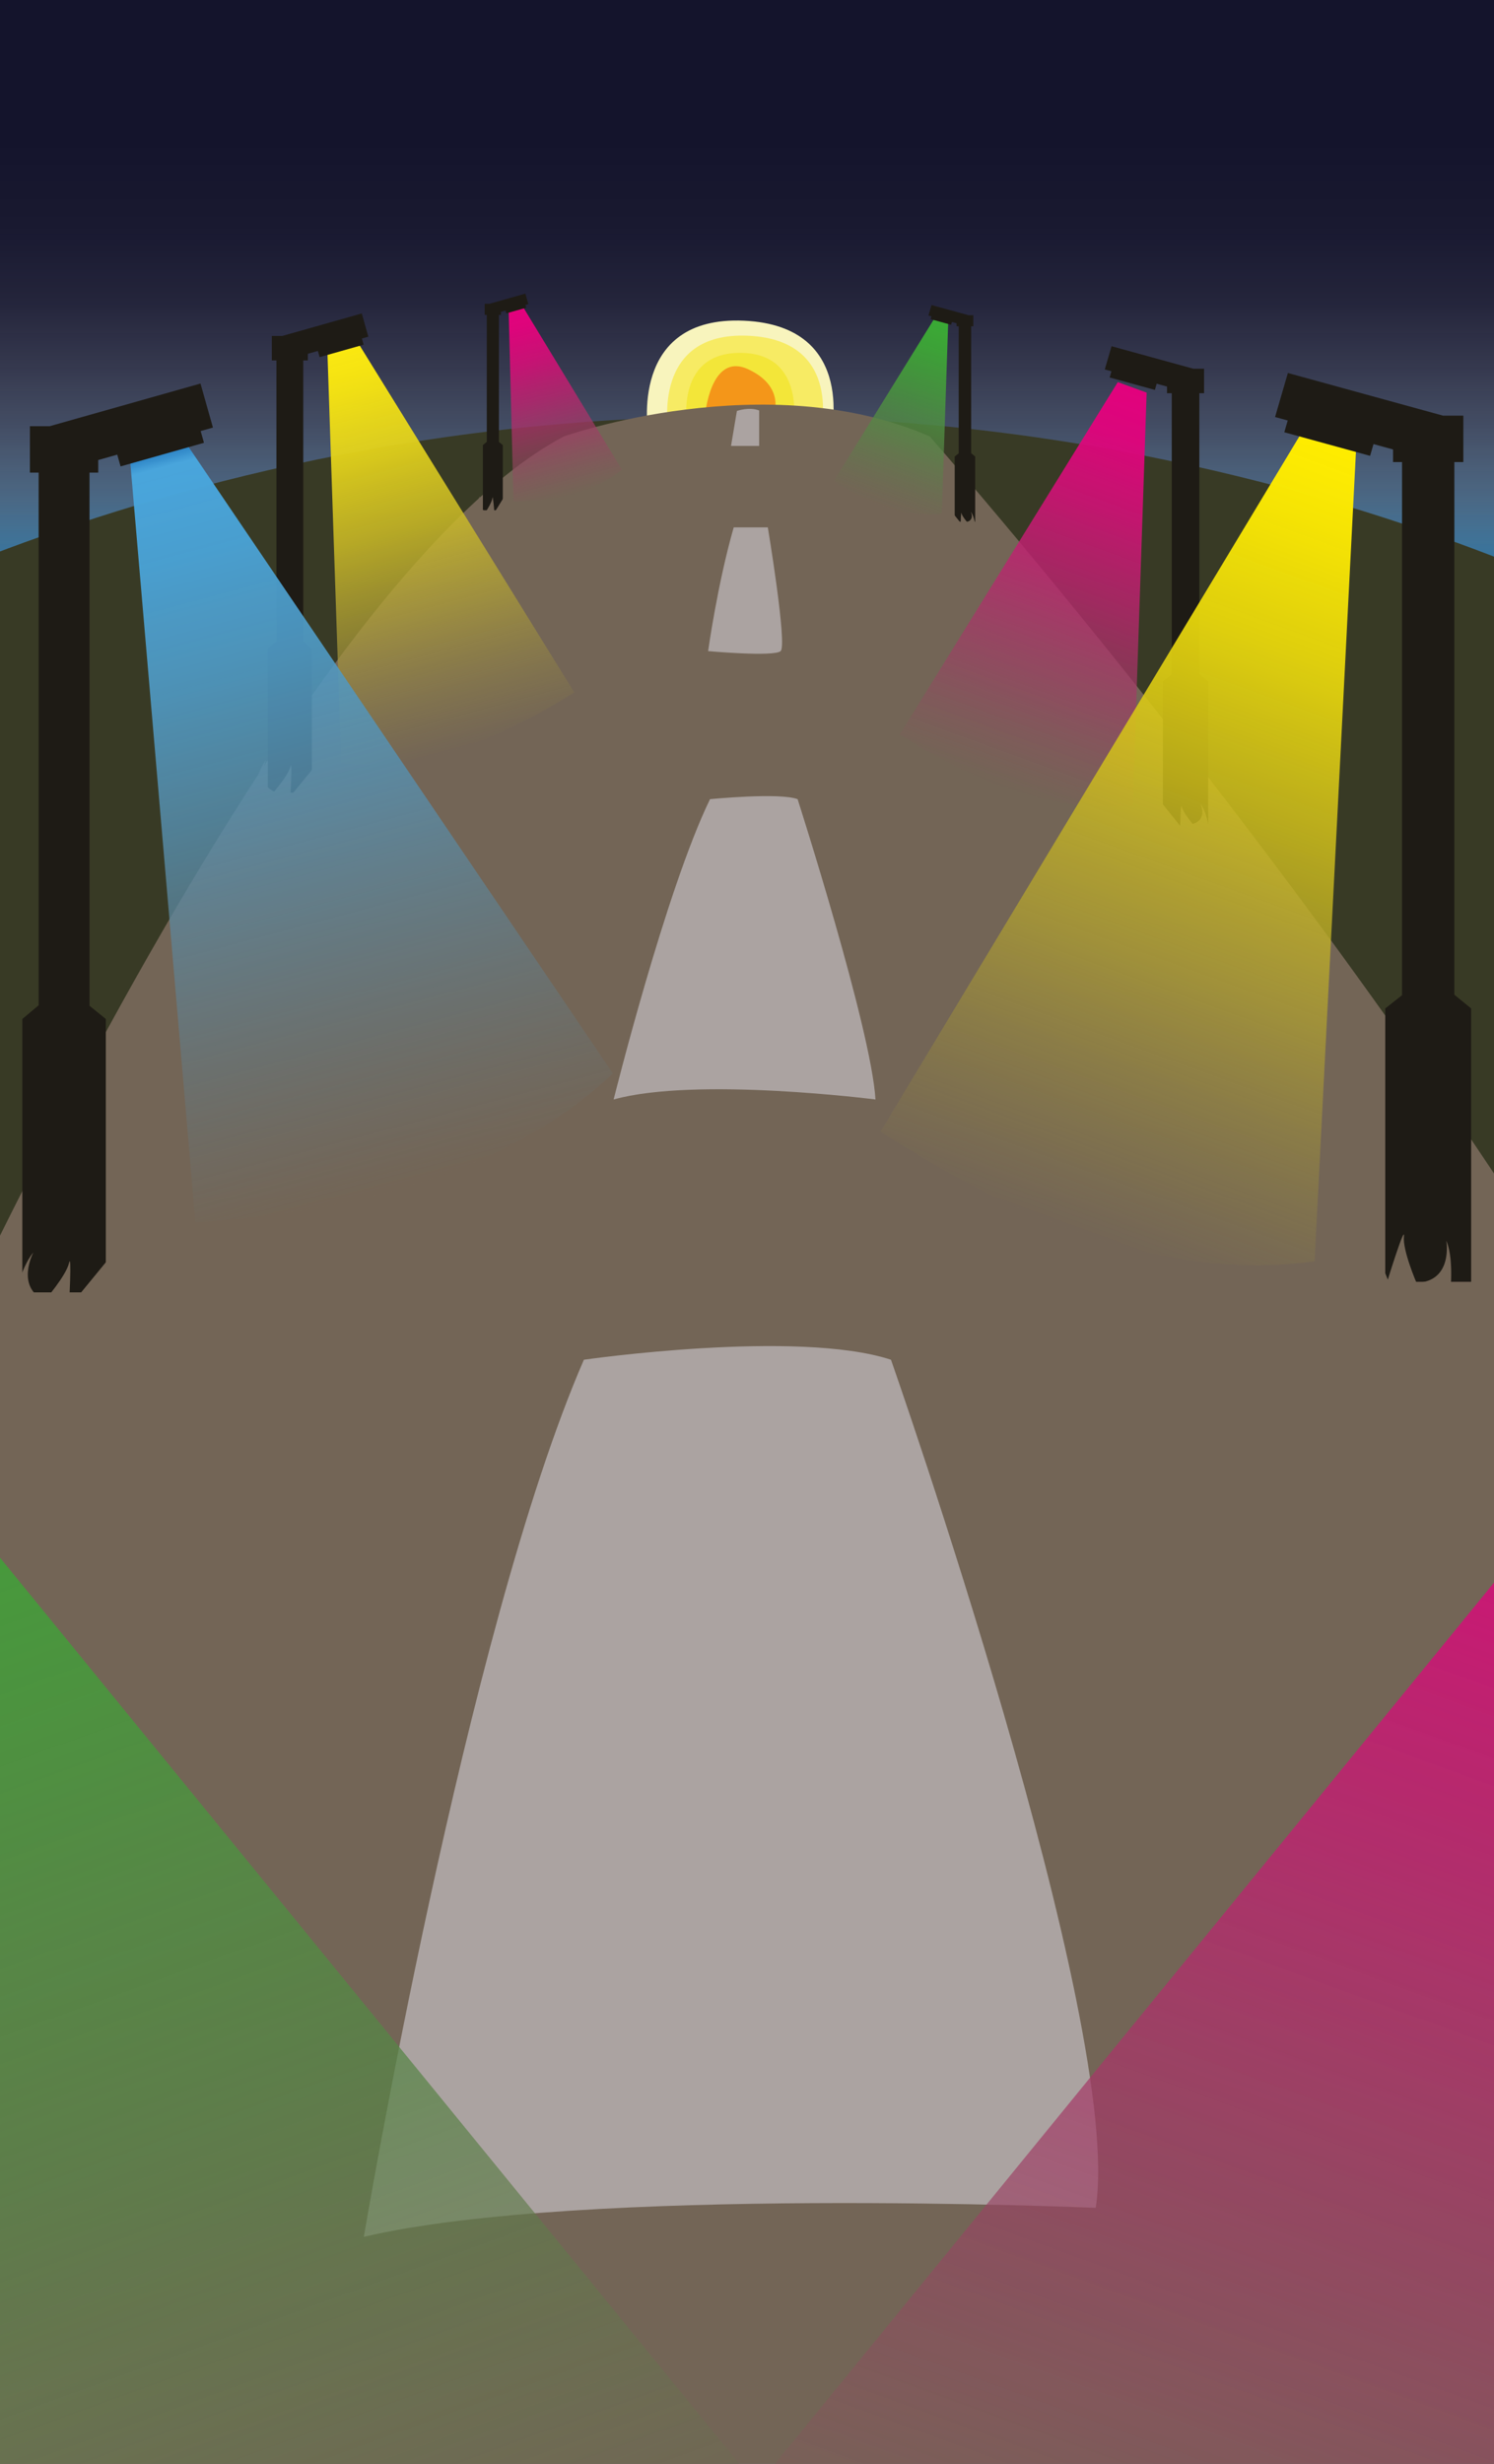 <?xml version="1.0" encoding="UTF-8"?><svg id="Layer_22" xmlns="http://www.w3.org/2000/svg" width="425.04mm" height="700.76mm" xmlns:xlink="http://www.w3.org/1999/xlink" viewBox="0 0 1204.85 1986.39"><rect x="0" y="0" width="1204.85" height="1986.39" fill="#333333" stroke="none"/><defs><style>.cls-1{fill:url(#linear-gradient-2);}.cls-2{fill:#f3e639;}.cls-3{fill:#f7eb64;}.cls-4{fill:#f49619;}.cls-5{fill:url(#linear-gradient-6);}.cls-6{fill:#1e1b15;}.cls-7{fill:#736556;}.cls-8{fill:#f8f4bd;}.cls-9{fill:url(#linear-gradient-5);}.cls-10{fill:url(#linear-gradient-7);}.cls-11{fill:#383a25;}.cls-12{fill:url(#linear-gradient-9);}.cls-13{fill:#aba3a1;}.cls-14{fill:url(#linear-gradient-3);}.cls-15{fill:url(#linear-gradient);}.cls-16{fill:#14142c;}.cls-17{fill:url(#linear-gradient-4);}.cls-18{fill:url(#linear-gradient-8);}</style><linearGradient id="linear-gradient" x1="605.68" y1="112.09" x2="605.68" y2="499.88" gradientUnits="userSpaceOnUse"><stop offset="0" stop-color="#fff" stop-opacity="0"/><stop offset=".18" stop-color="#fafcfd" stop-opacity=".02"/><stop offset=".33" stop-color="#ebf4f9" stop-opacity=".07"/><stop offset=".47" stop-color="#d3e7f2" stop-opacity=".17"/><stop offset=".6" stop-color="#b1d4e8" stop-opacity=".3"/><stop offset=".73" stop-color="#85bcdb" stop-opacity=".48"/><stop offset=".85" stop-color="#4e9ecb" stop-opacity=".69"/><stop offset=".97" stop-color="#0f7bb9" stop-opacity=".94"/><stop offset="1" stop-color="#0073b5"/></linearGradient><linearGradient id="linear-gradient-2" x1="459.8" y1="398.9" x2="419.09" y2="246.96" gradientUnits="userSpaceOnUse"><stop offset="0" stop-color="#736556" stop-opacity=".5"/><stop offset="0" stop-color="#746456" stop-opacity=".5"/><stop offset=".27" stop-color="#9c4064" stop-opacity=".68"/><stop offset=".51" stop-color="#bc246f" stop-opacity=".82"/><stop offset=".71" stop-color="#d21077" stop-opacity=".92"/><stop offset=".89" stop-color="#e0047c" stop-opacity=".98"/><stop offset="1" stop-color="#e6007e"/></linearGradient><linearGradient id="linear-gradient-3" x1="713.27" y1="408.42" x2="766.95" y2="260.94" gradientUnits="userSpaceOnUse"><stop offset="0" stop-color="#736556" stop-opacity=".5"/><stop offset=".06" stop-color="#6e6a53" stop-opacity=".54"/><stop offset=".36" stop-color="#578546" stop-opacity=".74"/><stop offset=".63" stop-color="#47993c" stop-opacity=".88"/><stop offset=".85" stop-color="#3da537" stop-opacity=".97"/><stop offset="1" stop-color="#3aaa35"/></linearGradient><linearGradient id="linear-gradient-4" x1="813.94" y1="636.2" x2="929.64" y2="318.33" gradientUnits="userSpaceOnUse"><stop offset="0" stop-color="#736556" stop-opacity=".5"/><stop offset=".25" stop-color="#9a4263" stop-opacity=".66"/><stop offset=".5" stop-color="#bb256f" stop-opacity=".8"/><stop offset=".71" stop-color="#d21177" stop-opacity=".9"/><stop offset=".88" stop-color="#e0047c" stop-opacity=".96"/><stop offset="1" stop-color="#e6007e" stop-opacity=".98"/></linearGradient><linearGradient id="linear-gradient-5" x1="373.57" y1="603.16" x2="285.5" y2="274.46" gradientUnits="userSpaceOnUse"><stop offset="0" stop-color="#736556" stop-opacity=".5"/><stop offset=".09" stop-color="#83754d" stop-opacity=".56"/><stop offset=".33" stop-color="#ae9e37" stop-opacity=".72"/><stop offset=".54" stop-color="#cfbe26" stop-opacity=".84"/><stop offset=".74" stop-color="#e7d61a" stop-opacity=".93"/><stop offset=".9" stop-color="#f6e412" stop-opacity=".98"/><stop offset="1" stop-color="#fcea10"/></linearGradient><linearGradient id="linear-gradient-6" x1="874.02" y1="995.15" x2="1102.7" y2="366.85" gradientUnits="userSpaceOnUse"><stop offset="0" stop-color="#736556" stop-opacity=".5"/><stop offset=".1" stop-color="#85774a" stop-opacity=".57"/><stop offset=".33" stop-color="#b0a030" stop-opacity=".72"/><stop offset=".55" stop-color="#d2c11b" stop-opacity=".84"/><stop offset=".74" stop-color="#ead90c" stop-opacity=".93"/><stop offset=".9" stop-color="#f9e703" stop-opacity=".98"/><stop offset="1" stop-color="#ffed00"/></linearGradient><linearGradient id="linear-gradient-7" x1="320.67" y1="887.65" x2="147.63" y2="241.84" gradientTransform="translate(30.06 120.59) rotate(-.59) scale(.98 .94) skewX(-1.17)" gradientUnits="userSpaceOnUse"><stop offset="0" stop-color="#736556" stop-opacity=".5"/><stop offset=".01" stop-color="#726658" stop-opacity=".51"/><stop offset=".27" stop-color="#637c87" stop-opacity=".68"/><stop offset=".5" stop-color="#588eac" stop-opacity=".81"/><stop offset=".7" stop-color="#4f9bc6" stop-opacity=".91"/><stop offset=".86" stop-color="#4aa3d7" stop-opacity=".96"/><stop offset=".97" stop-color="#49a6dd" stop-opacity=".99"/><stop offset=".99" stop-color="#2a80c3" stop-opacity="1"/><stop offset="1" stop-color="#1d71b8"/></linearGradient><linearGradient id="linear-gradient-8" x1="1013.84" y1="2211.81" x2="1476.91" y2="939.54" gradientUnits="userSpaceOnUse"><stop offset="0" stop-color="#736556" stop-opacity=".5"/><stop offset="0" stop-color="#746456" stop-opacity=".5"/><stop offset=".27" stop-color="#9c4064" stop-opacity=".68"/><stop offset=".51" stop-color="#bc246f" stop-opacity=".82"/><stop offset=".71" stop-color="#d21077" stop-opacity=".92"/><stop offset=".89" stop-color="#e0047c" stop-opacity=".98"/><stop offset="1" stop-color="#e6007e"/></linearGradient><linearGradient id="linear-gradient-9" x1="-2564.61" y1="2213.73" x2="-2101.54" y2="941.46" gradientTransform="translate(-2355.6) rotate(-180) scale(1 -1)" gradientUnits="userSpaceOnUse"><stop offset="0" stop-color="#736556" stop-opacity=".5"/><stop offset=".06" stop-color="#6e6a53" stop-opacity=".54"/><stop offset=".36" stop-color="#578546" stop-opacity=".74"/><stop offset=".63" stop-color="#47993c" stop-opacity=".88"/><stop offset=".85" stop-color="#3da537" stop-opacity=".97"/><stop offset="1" stop-color="#3aaa35"/></linearGradient></defs><rect class="cls-16" x="-3.61" y="-10.81" width="1218.58" height="558.22"/><polygon class="cls-15" points="-3.61 112.09 1214.97 112.09 1214.97 499.88 -3.61 489.78 -3.61 112.09"/><path class="cls-11" d="M1212.72,1493.97H-18.76V451.8c129.3-50.6,345.61-116.9,619.91-116.22,269.96,.67,483.06,65.92,611.57,116.22V1493.97Z"/><path class="cls-8" d="M522.81,349.2s-16.42-94.88,77.19-90.66c93.61,4.22,69.47,95.69,69.47,95.69l-146.67-5.03Z"/><path class="cls-3" d="M538.95,346.37s-13.71-79.22,64.45-75.7c78.16,3.52,58.01,79.9,58.01,79.9l-122.46-4.2Z"/><path class="cls-2" d="M554.5,346.33s-12.06-61.77,42.27-61.86c54.34-.09,42.82,60.68,42.82,60.68l-85.09,1.17Z"/><path class="cls-4" d="M568.52,335.58s4.11-52.18,34.91-37.86,20.28,37.86,20.28,37.86h-55.19Z"/><path class="cls-7" d="M-117.4,1248.17S208.32,482.06,454.81,351.79c0,0,162.86-57.58,294.91,0,0,0,351.28,397.93,578.39,792.22v860.67H-117.4v-756.51Z"/><path class="cls-13" d="M589.53,359.51l4.75-28.2s9.7-3.54,17.95-.4v28.6h-22.7Z"/><path class="cls-13" d="M591.7,425.18h27.52s15.82,94.93,10.32,99.75-58.47,0-58.47,0c0,0,7.57-54.34,20.64-99.75Z"/><path class="cls-13" d="M572.6,644.29s55.98-5.5,70.64,0c0,0,59.37,185.04,62.81,242.14,0,0-144.46-18.57-211.18,0,0,0,41.96-168.54,77.73-242.14Z"/><path class="cls-13" d="M470.89,1096.24s171.97-24.76,247.64,0c0,0,188.48,536.56,165.1,683.77,0,0-414.11-17.89-590.22,23.39,0,0,82.67-489.27,177.48-707.16Z"/><path class="cls-1" d="M501.55,378.69c-22.1,18.16-52.43,25.1-87.44,25.68-1.31-51.68-2.62-103.35-3.93-155.03,3.73-.87,7.45-1.75,11.18-2.62,26.73,43.99,53.46,87.98,80.19,131.97Z"/><path class="cls-14" d="M759.5,414.45c-28.43,3.09-57.62-7.71-87.23-26.39,27.2-43.96,54.4-87.91,81.61-131.87,3.6,1.31,7.19,2.62,10.79,3.93-1.72,51.45-3.45,102.89-5.17,154.34Z"/><path class="cls-17" d="M913.57,649.18c-61.28,6.66-124.18-16.62-188-56.89,58.63-94.74,117.26-189.49,175.89-284.23,7.75,2.82,15.51,5.65,23.26,8.47-3.71,110.88-7.43,221.76-11.14,332.65Z"/><path class="cls-9" d="M275.15,615.11c61.28,6.66,124.18-16.62,188-56.89-58.63-94.74-117.26-189.49-175.89-284.23-7.75,2.82-15.51,5.65-23.26,8.47,3.71,110.88,7.43,221.76,11.14,332.65Z"/><g><polygon class="cls-6" points="426.08 245.17 423.68 236.7 394.69 244.9 390.89 244.9 390.89 253.83 392.57 253.83 392.57 356.2 389.43 358.84 389.43 411.38 405.48 411.38 405.48 358.84 402.35 356.3 402.35 253.83 404.02 253.83 404.02 251.4 407.68 250.37 408.32 252.63 424.35 248.09 423.71 245.83 426.08 245.17"/><path class="cls-7" d="M383.47,415.31s.62-10.72,3.71-15.46c0,0-3.65,9.85,4.78,12.45,0,0,4.82-7.33,5.17-10.87,.35-3.54,1.59,11.83,1.59,11.83l10.07-16.31,1.15,21.64-26.49-3.27Z"/></g><g><polygon class="cls-6" points="748.75 254.37 751.21 245.91 781.03 254.11 784.94 254.11 784.94 263.03 783.22 263.03 783.22 365.41 786.44 368.04 786.44 420.59 769.93 420.59 769.93 368.04 773.16 365.5 773.16 263.03 771.43 263.03 771.43 260.61 767.67 259.58 767.02 261.83 750.52 257.3 751.18 255.04 748.75 254.37"/><path class="cls-7" d="M786.44,422.58s-.96-6.98-3.52-10c0,0,3.22,6.35-3.08,8.21,0,0-4-4.68-4.42-6.98s-.68,7.74-.68,7.74l-8.4-10.43,.09,14.13,20.01-2.67Z"/></g><g><polygon class="cls-6" points="890.96 297.84 896.41 279.12 962.37 297.25 971.03 297.25 971.03 317 967.21 317 967.21 543.46 974.35 549.29 974.35 665.52 937.82 665.52 937.82 549.29 944.96 543.67 944.96 317 941.14 317 941.14 311.63 932.82 309.35 931.37 314.35 894.88 304.32 896.34 299.32 890.96 297.84"/><path class="cls-7" d="M974.99,667.82s-1.9-13.85-7-19.86c0,0,6.39,12.6-6.12,16.3,0,0-7.94-9.29-8.78-13.87-.85-4.57-1.35,15.38-1.35,15.38l-16.69-20.71,.19,28.06,39.75-5.3Z"/></g><path class="cls-5" d="M1060.16,1016.88c-115.04,15.38-232-27.95-350.04-104.59,113.39-188.17,226.79-376.34,340.18-564.51,14.42,5.25,28.83,10.5,43.25,15.75-11.13,217.79-22.26,435.57-33.39,653.36Z"/><g><polygon class="cls-6" points="297.05 271.42 291.76 252.7 227.63 270.83 219.21 270.83 219.21 290.57 222.93 290.57 222.93 517.03 215.99 522.86 215.99 639.09 251.5 639.09 251.5 522.86 244.56 517.24 244.56 290.57 248.27 290.57 248.27 285.21 256.35 282.92 257.77 287.92 293.24 277.89 291.82 272.89 297.05 271.42"/><path class="cls-7" d="M203.45,641.83s4.1-21.09,11.49-29.64c0,0-9.86,18.55,6.16,25.95,0,0,11.5-13.24,13.14-20.18,1.64-6.93,0,23.87,0,23.87l24.32-29.64-3.49,43.2-51.63-13.55Z"/></g><path class="cls-10" d="M494.31,865.49c-82.25,77-199.54,110.82-336.71,120.15-17.69-206.34-35.38-412.69-53.07-619.03,14.41-4.24,28.81-8.48,43.21-12.72,115.52,170.53,231.04,341.07,346.57,511.6Z"/><g><polygon class="cls-6" points="171.73 344.7 161.69 309.2 40.09 343.59 24.13 343.59 24.13 381.02 31.17 381.02 31.17 810.47 18.01 821.53 18.01 1041.94 85.35 1041.94 85.35 821.53 72.19 810.87 72.19 381.02 79.23 381.02 79.23 370.86 94.56 366.52 97.24 376 164.5 356.98 161.82 347.5 171.73 344.7"/><path class="cls-7" d="M9.79,1053.91s6.1-31.39,17.1-44.13c0,0-14.68,27.62,9.17,38.63,0,0,17.13-19.71,19.57-30.04s0,35.54,0,35.54l36.21-44.13-5.19,64.31-76.86-20.18Z"/></g><g><polygon class="cls-6" points="1028.29 336.2 1038.62 300.7 1163.7 335.08 1180.12 335.08 1180.12 372.52 1172.88 372.52 1172.88 801.97 1186.42 813.03 1186.42 1033.43 1117.15 1033.43 1117.15 813.03 1130.69 802.36 1130.69 372.52 1123.44 372.52 1123.44 362.35 1107.68 358.02 1104.92 367.5 1035.73 348.48 1038.49 339 1028.29 336.2"/><path class="cls-7" d="M1168.73,1050.24s4.9-33.1-2.34-49.98c0,0,5.75,32.89-24.03,33.97,0,0-11.29-26.17-10.15-37.23,1.14-11.06-13,34.67-13,34.67l-22.98-57.72-17.91,64.84,90.41,11.44Z"/></g><path class="cls-18" d="M1497.9,2242.43c-301.3,29.75-607.62-54.05-916.79-202.25,296.99-363.87,593.97-727.75,890.96-1091.62,37.76,10.15,75.52,20.3,113.28,30.45-29.15,421.14-58.29,842.28-87.44,1263.42Z"/><path class="cls-12" d="M-275.05,2244.35c301.3,29.75,607.62-54.05,916.79-202.25C344.76,1678.22,47.77,1314.35-249.21,950.47c-37.76,10.15-75.52,20.3-113.28,30.45,29.15,421.14,58.29,842.28,87.44,1263.42Z"/></svg>